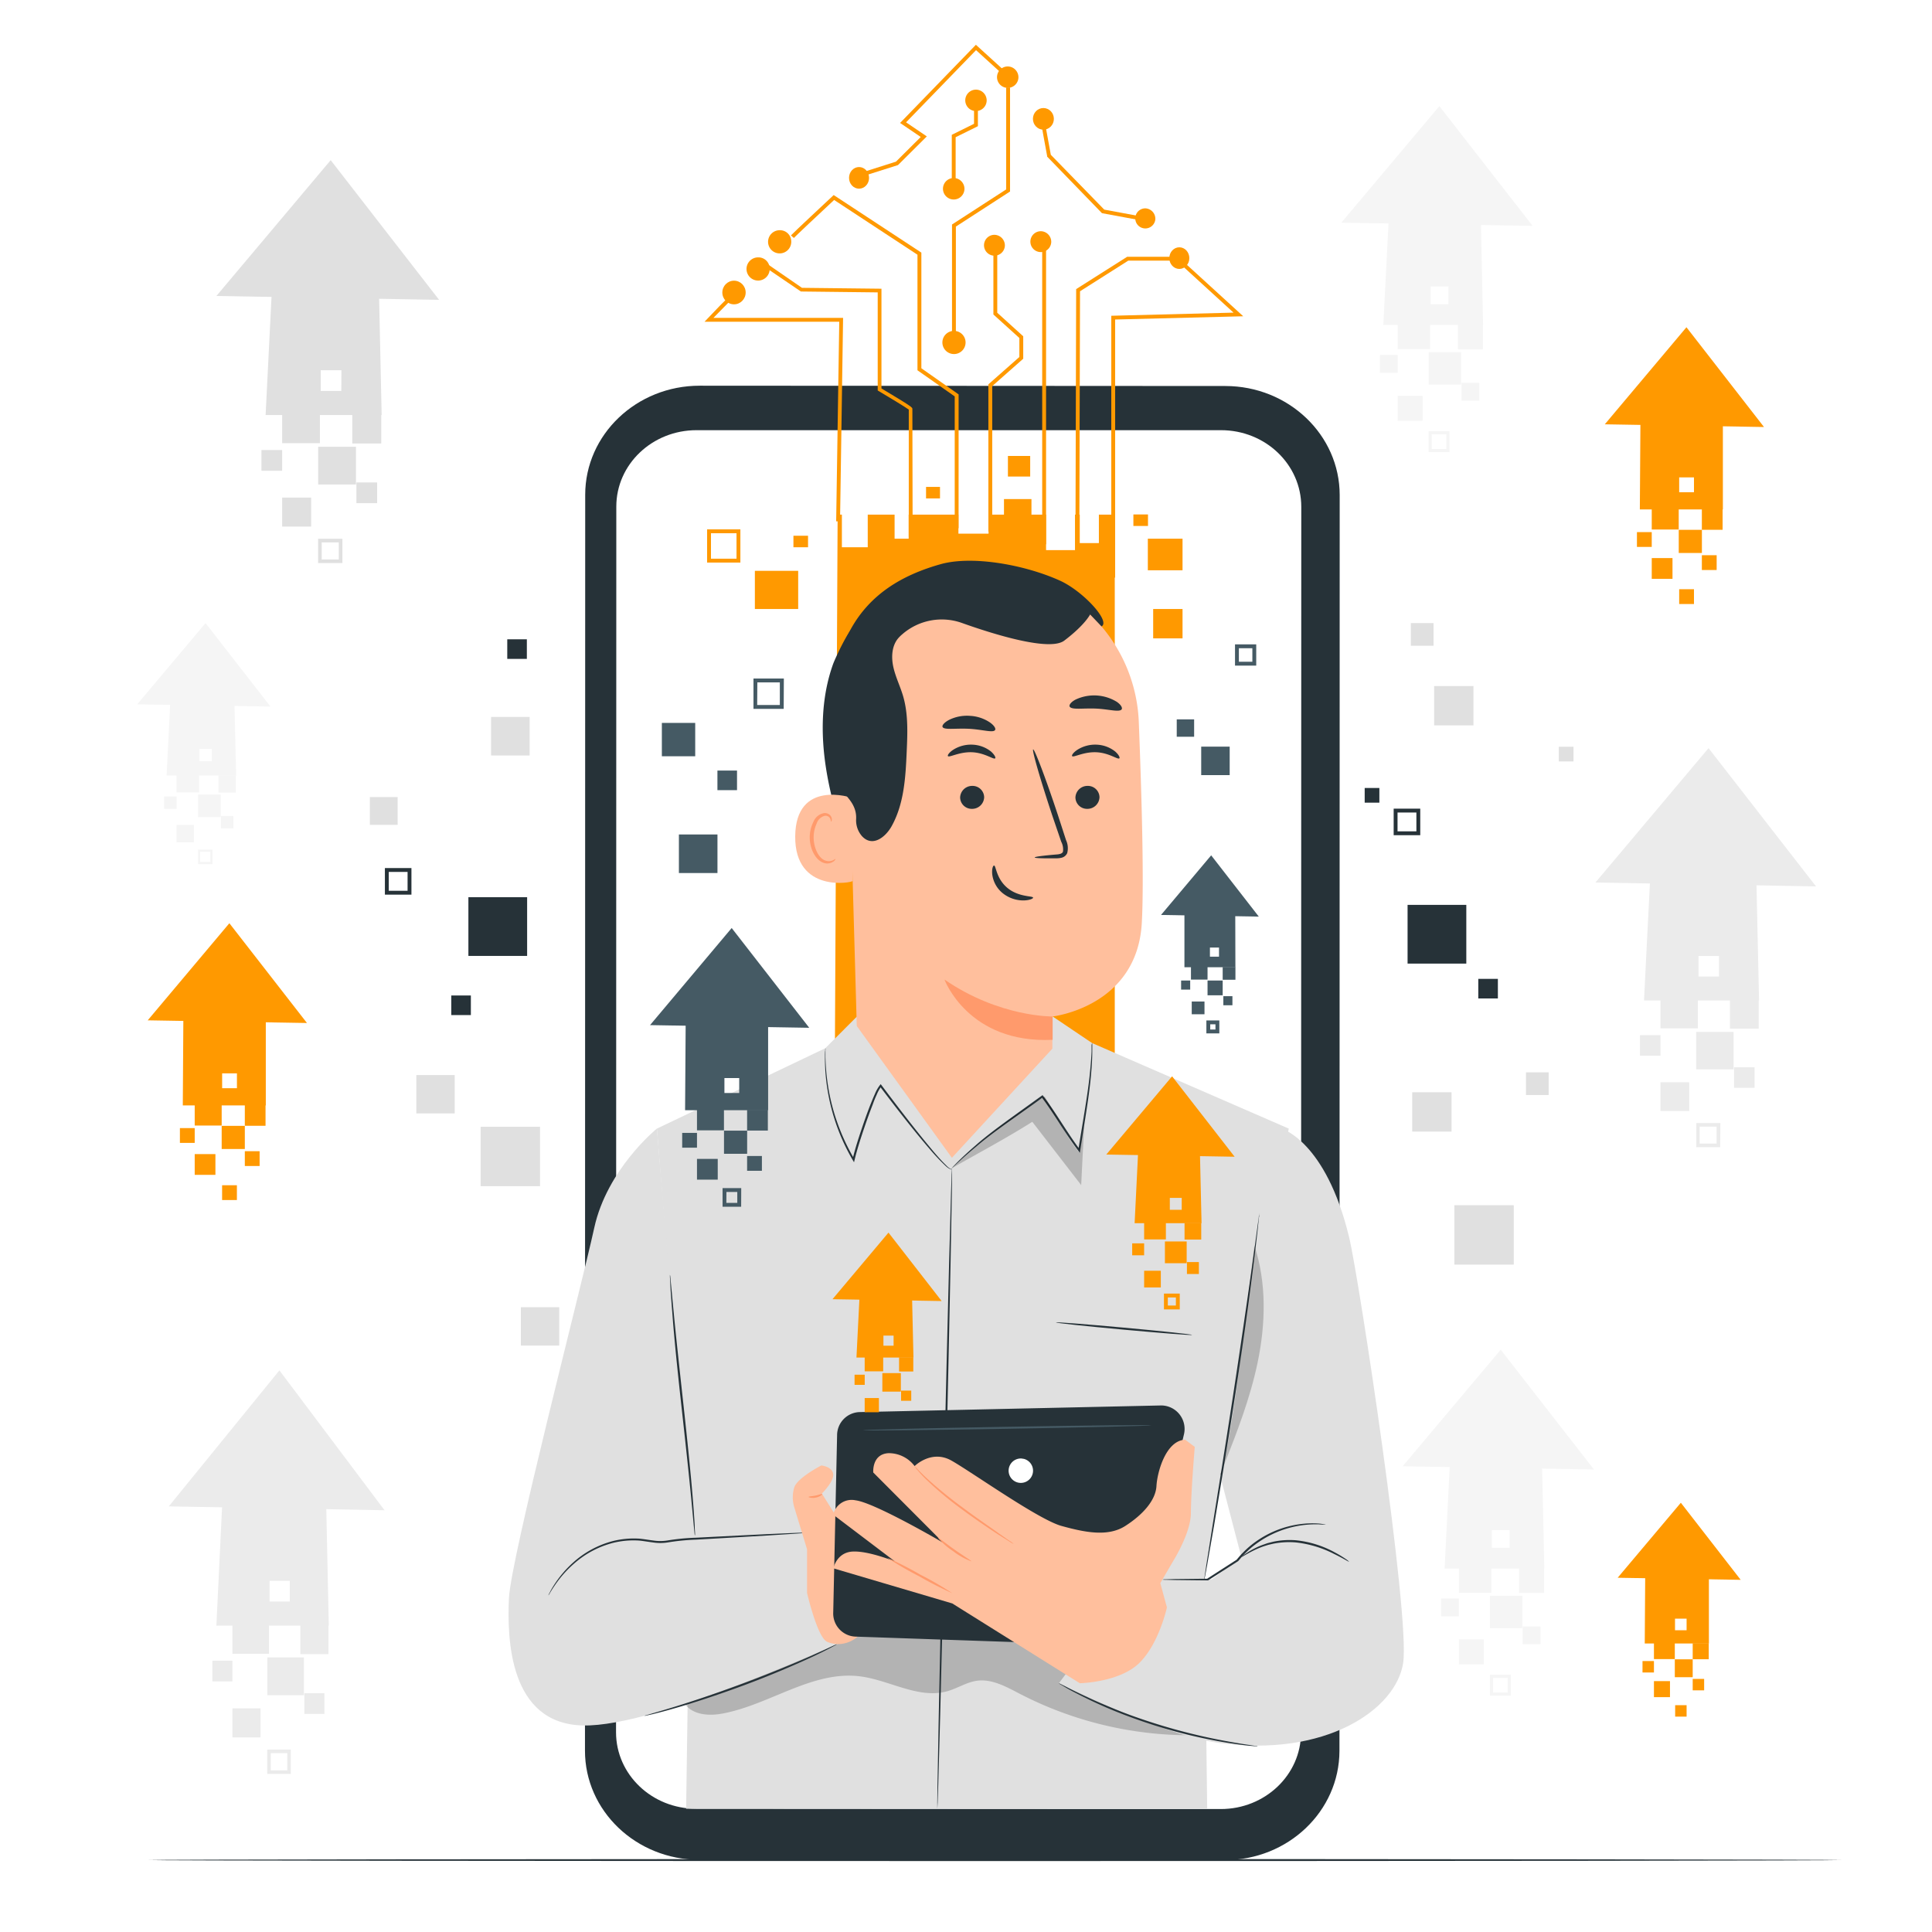 <svg class="animated" id="freepik_stories-digital-transformation" xmlns="http://www.w3.org/2000/svg" viewBox="0 0 500 500" version="1.1" xmlns:xlink="http://www.w3.org/1999/xlink" xmlns:svgjs="http://svgjs.com/svgjs"><style>svg#freepik_stories-digital-transformation:not(.animated) .animable {opacity: 0;}svg#freepik_stories-digital-transformation.animated #freepik--background-complete--inject-48 {animation: 1s 1 forwards cubic-bezier(.36,-0.01,.5,1.38) slideUp,6s Infinite  linear floating;animation-delay: 0s,1s;}svg#freepik_stories-digital-transformation.animated #freepik--Device--inject-48 {animation: 0.9s 1 forwards cubic-bezier(.36,-0.01,.5,1.38) slideUp,6s Infinite  linear floating;animation-delay: 0s,0.9s;}svg#freepik_stories-digital-transformation.animated #freepik--Arrows--inject-48 {animation: 1s 1 forwards cubic-bezier(.36,-0.01,.5,1.38) slideUp,6s Infinite  linear floating;animation-delay: 0s,1s;}            @keyframes slideUp {                0% {                    opacity: 0;                    transform: translateY(30px);                }                100% {                    opacity: 1;                    transform: inherit;                }            }                    @keyframes floating {                0% {                    opacity: 1;                    transform: translateY(0px);                }                50% {                    transform: translateY(-10px);                }                100% {                    opacity: 1;                    transform: translateY(0px);                }            }        </style><g id="freepik--background-complete--inject-48" class="animable" style="transform-origin: 252.75px 243.275px;"><rect x="371.15" y="177.55" width="10.18" height="10.18" style="fill: rgb(224, 224, 224); transform-origin: 376.24px 182.64px;" id="elo8rckzinw6" class="animable"></rect><rect x="365.48" y="282.68" width="10.18" height="10.18" style="fill: rgb(224, 224, 224); transform-origin: 370.57px 287.77px;" id="eltj4202xh9pn" class="animable"></rect><rect x="376.39" y="311.91" width="15.37" height="15.37" style="fill: rgb(224, 224, 224); transform-origin: 384.075px 319.595px;" id="elooki0eq1hkg" class="animable"></rect><rect x="124.39" y="291.61" width="15.37" height="15.37" style="fill: rgb(224, 224, 224); transform-origin: 132.075px 299.295px;" id="elyz0ugel2v4q" class="animable"></rect><rect x="107.75" y="278.22" width="9.93" height="9.93" style="fill: rgb(224, 224, 224); transform-origin: 112.715px 283.185px;" id="elsmx81uu8on9" class="animable"></rect><rect x="134.8" y="338.31" width="9.93" height="9.93" style="fill: rgb(224, 224, 224); transform-origin: 139.765px 343.275px;" id="elanmafw3qgeg" class="animable"></rect><rect x="95.72" y="206.28" width="7.19" height="7.19" style="fill: rgb(224, 224, 224); transform-origin: 99.315px 209.875px;" id="elr2c9o6hapf" class="animable"></rect><rect x="403.42" y="193.26" width="3.8" height="3.8" style="fill: rgb(224, 224, 224); transform-origin: 405.32px 195.16px;" id="ellr7x9ntf74i" class="animable"></rect><rect x="365.13" y="161.25" width="5.87" height="5.87" style="fill: rgb(224, 224, 224); transform-origin: 368.065px 164.185px;" id="elnn4739y90ah" class="animable"></rect><rect x="394.92" y="277.52" width="5.87" height="5.87" style="fill: rgb(224, 224, 224); transform-origin: 397.855px 280.455px;" id="elgbhnemq5nr4" class="animable"></rect><rect x="127.09" y="185.54" width="9.98" height="9.98" style="fill: rgb(224, 224, 224); transform-origin: 132.08px 190.53px;" id="ellia8uii1kus" class="animable"></rect><path d="M35.51,182.28l34.49.58L53.2,161.25Z" style="fill: rgb(245, 245, 245); transform-origin: 52.755px 172.055px;" id="eliyzqms41jqo" class="animable"></path><rect x="45.69" y="199.23" width="5.85" height="5.85" style="fill: rgb(245, 245, 245); transform-origin: 48.615px 202.155px;" id="el7ymxtdbrkh" class="animable"></rect><rect x="51.27" y="205.63" width="5.85" height="5.85" style="fill: rgb(245, 245, 245); transform-origin: 54.195px 208.555px;" id="eldqtbuxyw95b" class="animable"></rect><rect x="45.69" y="213.5" width="4.49" height="4.49" style="fill: rgb(245, 245, 245); transform-origin: 47.935px 215.745px;" id="elru6e17u8ykd" class="animable"></rect><rect x="56.54" y="200.63" width="4.49" height="4.49" style="fill: rgb(245, 245, 245); transform-origin: 58.785px 202.875px;" id="elmmx2ld308n" class="animable"></rect><rect x="42.48" y="206.13" width="3.21" height="3.21" style="fill: rgb(245, 245, 245); transform-origin: 44.085px 207.735px;" id="elk9wnbezvktn" class="animable"></rect><path d="M55,223.64H51.25v-3.76H55Zm-3.21-.56h2.65v-2.64H51.81Z" style="fill: rgb(245, 245, 245); transform-origin: 53.125px 221.76px;" id="elm4ou2vezo7p" class="animable"></path><rect x="57.19" y="211.16" width="3.21" height="3.21" style="fill: rgb(245, 245, 245); transform-origin: 58.795px 212.765px;" id="eld4f6tcfii59" class="animable"></rect><path d="M60.62,179.46l-16.45.19-1.06,21.06h18ZM54.83,197h-3.2v-3.2h3.2Z" style="fill: rgb(245, 245, 245); transform-origin: 52.11px 190.085px;" id="eld58mo5jjrq8" class="animable"></path><path d="M43.68,389.85l55.84,1L72.31,354.65Z" style="fill: rgb(235, 235, 235); transform-origin: 71.6px 372.75px;" id="el76bi8e435eh" class="animable"></path><rect x="60.15" y="418.22" width="9.46" height="9.78" style="fill: rgb(235, 235, 235); transform-origin: 64.88px 423.11px;" id="elw78sep4xgue" class="animable"></rect><rect x="69.19" y="428.94" width="9.46" height="9.78" style="fill: rgb(235, 235, 235); transform-origin: 73.92px 433.83px;" id="ellcvp57cl95" class="animable"></rect><rect x="60.15" y="442.12" width="7.27" height="7.52" style="fill: rgb(235, 235, 235); transform-origin: 63.785px 445.88px;" id="elunn8k8gcinp" class="animable"></rect><rect x="77.73" y="420.57" width="7.27" height="7.52" style="fill: rgb(235, 235, 235); transform-origin: 81.365px 424.33px;" id="elgpxnb768k3e" class="animable"></rect><rect x="54.96" y="429.78" width="5.19" height="5.37" style="fill: rgb(235, 235, 235); transform-origin: 57.555px 432.465px;" id="ele53db9u6fz" class="animable"></rect><path d="M75.26,459.09h-6.1v-6.3h6.1Zm-5.19-.93h4.28v-4.44H70.07Z" style="fill: rgb(235, 235, 235); transform-origin: 72.21px 455.94px;" id="elgvkvst32hoj" class="animable"></path><rect x="78.77" y="438.19" width="5.19" height="5.37" style="fill: rgb(235, 235, 235); transform-origin: 81.365px 440.875px;" id="elr6ky6zrz8el" class="animable"></rect><path d="M84.33,385.13l-26.64.33L56,420.71H85.09ZM75,414.46H69.77V409.1H75Z" style="fill: rgb(235, 235, 235); transform-origin: 70.545px 402.92px;" id="el5wvo357f1r8" class="animable"></path><path d="M56,76.6l57.64,1L85.58,41.45Z" style="fill: rgb(224, 224, 224); transform-origin: 84.82px 59.525px;" id="elnza6qinylnb" class="animable"></path><rect x="73.02" y="104.92" width="9.77" height="9.77" style="fill: rgb(224, 224, 224); transform-origin: 77.905px 109.805px;" id="elnewsk0dz8e" class="animable"></rect><rect x="82.35" y="115.62" width="9.77" height="9.77" style="fill: rgb(224, 224, 224); transform-origin: 87.235px 120.505px;" id="elnjmxd9ah3am" class="animable"></rect><rect x="73.02" y="128.78" width="7.5" height="7.5" style="fill: rgb(224, 224, 224); transform-origin: 76.77px 132.53px;" id="elzwx1hrn3vt" class="animable"></rect><rect x="91.17" y="107.27" width="7.5" height="7.5" style="fill: rgb(224, 224, 224); transform-origin: 94.92px 111.02px;" id="el48c14jaqmuk" class="animable"></rect><rect x="67.66" y="116.47" width="5.36" height="5.36" style="fill: rgb(224, 224, 224); transform-origin: 70.34px 119.15px;" id="elei3b27mx7w" class="animable"></rect><path d="M88.61,145.72H82.32v-6.29h6.29Zm-5.35-.93h4.42v-4.42H83.26Z" style="fill: rgb(224, 224, 224); transform-origin: 85.465px 142.575px;" id="elrgi4o3m0rxe" class="animable"></path><rect x="92.24" y="124.86" width="5.36" height="5.36" style="fill: rgb(224, 224, 224); transform-origin: 94.92px 127.54px;" id="el86ukb9i7vah" class="animable"></rect><path d="M98,71.89l-27.5.33-1.76,35.19H98.77Zm-9.67,29.28H83V95.81h5.36Z" style="fill: rgb(224, 224, 224); transform-origin: 83.755px 89.65px;" id="eleamydscjrkm" class="animable"></path><path d="M363,379.47l49.51.83-24.12-31Z" style="fill: rgb(245, 245, 245); transform-origin: 387.755px 364.8px;" id="elgc5r5wp56m8" class="animable"></path><rect x="377.57" y="403.8" width="8.39" height="8.39" style="fill: rgb(245, 245, 245); transform-origin: 381.765px 407.995px;" id="eltwnw56j0gqa" class="animable"></rect><rect x="385.58" y="412.98" width="8.39" height="8.39" style="fill: rgb(245, 245, 245); transform-origin: 389.775px 417.175px;" id="elhjt8icqy21" class="animable"></rect><rect x="377.57" y="424.28" width="6.45" height="6.45" style="fill: rgb(245, 245, 245); transform-origin: 380.795px 427.505px;" id="eljxoia7rhe7" class="animable"></rect><rect x="393.15" y="405.81" width="6.45" height="6.45" style="fill: rgb(245, 245, 245); transform-origin: 396.375px 409.035px;" id="el90wcngyjr4d" class="animable"></rect><rect x="372.96" y="413.71" width="4.6" height="4.6" style="fill: rgb(245, 245, 245); transform-origin: 375.26px 416.01px;" id="elrnl6vy4i3e" class="animable"></rect><path d="M391,438.84h-5.4v-5.4H391Zm-4.6-.8h3.8v-3.8h-3.8Z" style="fill: rgb(245, 245, 245); transform-origin: 388.3px 436.14px;" id="eltn8b2hbrwyl" class="animable"></path><rect x="394.07" y="420.92" width="4.6" height="4.6" style="fill: rgb(245, 245, 245); transform-origin: 396.37px 423.22px;" id="el8029b0c3lrq" class="animable"></rect><path d="M399,375.42l-23.62.28-1.52,30.23h25.81Zm-8.31,25.15h-4.61V396h4.61Z" style="fill: rgb(245, 245, 245); transform-origin: 386.765px 390.675px;" id="elzxagnmlytur" class="animable"></path><path d="M347.13,57.63l49.51.83-24.13-31Z" style="fill: rgb(245, 245, 245); transform-origin: 371.885px 42.96px;" id="elz33rkbedd2" class="animable"></path><rect x="361.73" y="81.96" width="8.39" height="8.39" style="fill: rgb(245, 245, 245); transform-origin: 365.925px 86.155px;" id="el6lqpy1sz0ql" class="animable"></rect><rect x="369.74" y="91.14" width="8.39" height="8.39" style="fill: rgb(245, 245, 245); transform-origin: 373.935px 95.335px;" id="eluyt65pnf84" class="animable"></rect><rect x="361.73" y="102.44" width="6.45" height="6.45" style="fill: rgb(245, 245, 245); transform-origin: 364.955px 105.665px;" id="ely30n60vssgc" class="animable"></rect><rect x="377.32" y="83.97" width="6.45" height="6.45" style="fill: rgb(245, 245, 245); transform-origin: 380.545px 87.195px;" id="elo0qopxwcjjp" class="animable"></rect><rect x="357.13" y="91.87" width="4.6" height="4.6" style="fill: rgb(245, 245, 245); transform-origin: 359.43px 94.17px;" id="elqoae25yqxad" class="animable"></rect><path d="M375.12,117h-5.4v-5.4h5.4Zm-4.6-.8h3.8v-3.8h-3.8Z" style="fill: rgb(245, 245, 245); transform-origin: 372.42px 114.3px;" id="elx399w479chi" class="animable"></path><rect x="378.24" y="99.08" width="4.6" height="4.6" style="fill: rgb(245, 245, 245); transform-origin: 380.54px 101.38px;" id="elmqr7e3ndf28" class="animable"></rect><path d="M383.17,53.58l-23.62.28L358,84.09h25.82Zm-8.31,25.15h-4.6v-4.6h4.6Z" style="fill: rgb(245, 245, 245); transform-origin: 370.91px 68.835px;" id="elekzxn1klnes" class="animable"></path><path d="M412.89,228.4l57.1,1-27.82-35.78Z" style="fill: rgb(235, 235, 235); transform-origin: 441.44px 211.51px;" id="elvxbdm7fyo9e" class="animable"></path><rect x="429.73" y="256.46" width="9.68" height="9.68" style="fill: rgb(235, 235, 235); transform-origin: 434.57px 261.3px;" id="eldnpb45ugpt7" class="animable"></rect><rect x="438.97" y="267.06" width="9.68" height="9.68" style="fill: rgb(235, 235, 235); transform-origin: 443.81px 271.9px;" id="el2pr175s6oxs" class="animable"></rect><rect x="429.73" y="280.09" width="7.44" height="7.44" style="fill: rgb(235, 235, 235); transform-origin: 433.45px 283.81px;" id="el7jba8qoqrqx" class="animable"></rect><rect x="447.71" y="258.78" width="7.44" height="7.44" style="fill: rgb(235, 235, 235); transform-origin: 451.43px 262.5px;" id="elpaafb95t4p" class="animable"></rect><rect x="424.42" y="267.9" width="5.31" height="5.31" style="fill: rgb(235, 235, 235); transform-origin: 427.075px 270.555px;" id="eltw5owyk8ov" class="animable"></rect><path d="M445.18,296.88H439v-6.23h6.23Zm-5.31-.92h4.39v-4.39h-4.39Z" style="fill: rgb(235, 235, 235); transform-origin: 442.115px 293.765px;" id="elvv4gory9fk" class="animable"></path><rect x="448.77" y="276.21" width="5.31" height="5.31" style="fill: rgb(235, 235, 235); transform-origin: 451.425px 278.865px;" id="el410sez3n8zw" class="animable"></rect><path d="M454.46,223.73l-27.24.33-1.75,34.86h29.77Zm-9.58,29h-5.31v-5.31h5.31Z" style="fill: rgb(235, 235, 235); transform-origin: 440.355px 241.325px;" id="eldno20cms2ih" class="animable"></path></g><g id="freepik--Table--inject-48" class="animable" style="transform-origin: 257.48px 481.38px;"><path d="M476.48,481.38c0,.15-98,.26-219,.26s-219-.11-219-.26,98-.26,219-.26S476.48,481.24,476.48,481.38Z" style="fill: rgb(38, 50, 56); transform-origin: 257.48px 481.38px;" id="elp92f64ynea" class="animable"></path></g><g id="freepik--Device--inject-48" class="animable" style="transform-origin: 243.63px 246.485px;"><path d="M317,481.38l-136-.07c-16.36,0-29.62-12.66-29.61-28.25l.06-325c0-15.6,13.28-28.25,29.65-28.24l136,.08c16.36,0,29.62,12.65,29.61,28.24l-.06,325C346.61,468.75,333.34,481.39,317,481.38Z" style="fill: rgb(38, 50, 56); transform-origin: 249.05px 290.6px;" id="el97naaj1r328" class="animable"></path><path d="M316,111.33H289.65l-77,0H180.26c-11.46,0-20.76,8.84-20.76,19.77l-.07,317.22c0,10.92,9.29,19.78,20.74,19.78l135.77.08c11.46,0,20.76-8.85,20.76-19.77l.07-317.23C336.77,120.19,327.49,111.34,316,111.33Z" style="fill: rgb(255, 255, 255); transform-origin: 248.1px 289.755px;" id="elsz2lj9ktus" class="animable"></path><rect x="297.06" y="139.41" width="8.98" height="8.18" style="fill: rgb(255, 153, 0); transform-origin: 301.55px 143.5px;" id="elrf5jet410z8" class="animable"></rect><rect x="205.34" y="138.65" width="3.78" height="2.98" style="fill: rgb(255, 153, 0); transform-origin: 207.23px 140.14px;" id="elbjq0y4v1tbv" class="animable"></rect><rect x="293.32" y="133.14" width="3.78" height="2.98" style="fill: rgb(255, 153, 0); transform-origin: 295.21px 134.63px;" id="el47v4w8j42h" class="animable"></rect><rect x="260.85" y="118" width="5.76" height="5.33" style="fill: rgb(255, 153, 0); transform-origin: 263.73px 120.665px;" id="el2vvxbq4w06" class="animable"></rect><rect x="195.36" y="147.73" width="11.21" height="9.88" style="fill: rgb(255, 153, 0); transform-origin: 200.965px 152.67px;" id="elopy8lhp2n6" class="animable"></rect><rect x="239.66" y="126.01" width="3.61" height="2.98" style="fill: rgb(255, 153, 0); transform-origin: 241.465px 127.5px;" id="elhwy93hvbb6p" class="animable"></rect><polygon points="288.5 133.19 216.78 133.19 215.95 294.96 288.5 294.96 288.5 133.19" style="fill: rgb(255, 153, 0); transform-origin: 252.225px 214.075px;" id="elkwci6iapdnh" class="animable"></polygon><rect x="248.04" y="131.67" width="7.8" height="6.44" style="fill: rgb(255, 255, 255); transform-origin: 251.94px 134.89px;" id="el91yee4qwv1u" class="animable"></rect><rect x="270.72" y="131.77" width="7.49" height="10.6" style="fill: rgb(255, 255, 255); transform-origin: 274.465px 137.07px;" id="elyv3gfq7sgj" class="animable"></rect><rect x="279.44" y="131.61" width="4.95" height="8.94" style="fill: rgb(255, 255, 255); transform-origin: 281.915px 136.08px;" id="elu2o11j7vkif" class="animable"></rect><rect x="217.88" y="132.1" width="6.69" height="9.53" style="fill: rgb(255, 255, 255); transform-origin: 221.225px 136.865px;" id="el2ak245u9d0h" class="animable"></rect><rect x="231.52" y="132.75" width="3.64" height="6.66" style="fill: rgb(255, 255, 255); transform-origin: 233.34px 136.08px;" id="el92d8yrypv5j" class="animable"></rect><rect x="259.83" y="129.16" width="7.11" height="5.86" style="fill: rgb(255, 153, 0); transform-origin: 263.385px 132.09px;" id="el6tatu6jl6xn" class="animable"></rect><path d="M249.89,88.69a3,3,0,1,1-3-3.06A3,3,0,0,1,249.89,88.69Z" style="fill: rgb(255, 153, 0); transform-origin: 246.891px 88.63px;" id="elnw1wc0hj4kq" class="animable"></path><ellipse cx="189.96" cy="75.7" rx="3.02" ry="3.06" style="fill: rgb(255, 153, 0); transform-origin: 189.96px 75.7px;" id="el2ynj0aryje4" class="animable"></ellipse><path d="M217.4,134.92l-1,0,.8-51.66H182.34l.8-.84c.23-.24,5.64-6,6.91-6.88l.59.8c-.83.62-3.92,3.78-6,5.92h33.55Z" style="fill: rgb(255, 153, 0); transform-origin: 200.265px 105.23px;" id="elk1i12so3qc" class="animable"></path><path d="M199.19,69.41a3,3,0,1,1-3-2.8A2.91,2.91,0,0,1,199.19,69.41Z" style="fill: rgb(255, 153, 0); transform-origin: 196.197px 69.609px;" id="eluhch9wwfvm" class="animable"></path><path d="M204.77,62.38a3,3,0,1,1-3-2.8A2.91,2.91,0,0,1,204.77,62.38Z" style="fill: rgb(255, 153, 0); transform-origin: 201.777px 62.579px;" id="eld6bnxx5qztc" class="animable"></path><ellipse cx="222.32" cy="46.03" rx="2.59" ry="2.8" style="fill: rgb(255, 153, 0); transform-origin: 222.32px 46.03px;" id="elp3lxvhj1eji" class="animable"></ellipse><path d="M249.6,48.87a2.78,2.78,0,1,1-2.78-2.8A2.8,2.8,0,0,1,249.6,48.87Z" style="fill: rgb(255, 153, 0); transform-origin: 246.82px 48.85px;" id="elmqztlxobgeb" class="animable"></path><path d="M255.35,26a2.77,2.77,0,1,1-2.77-2.8A2.79,2.79,0,0,1,255.35,26Z" style="fill: rgb(255, 153, 0); transform-origin: 252.58px 25.97px;" id="el4b5utdfm14y" class="animable"></path><ellipse cx="270.03" cy="30.76" rx="2.71" ry="2.8" style="fill: rgb(255, 153, 0); transform-origin: 270.03px 30.76px;" id="el0hy06eapcyt" class="animable"></ellipse><path d="M299,56.73a2.6,2.6,0,1,1-2.6-2.81A2.7,2.7,0,0,1,299,56.73Z" style="fill: rgb(255, 153, 0); transform-origin: 296.405px 56.52px;" id="elaap4iwwfe9o" class="animable"></path><path d="M260.06,63.57a2.7,2.7,0,1,1-2.7-2.8A2.75,2.75,0,0,1,260.06,63.57Z" style="fill: rgb(255, 153, 0); transform-origin: 257.361px 63.47px;" id="elgagwi579sr4" class="animable"></path><path d="M272.06,62.65a2.7,2.7,0,1,1-2.69-2.81A2.74,2.74,0,0,1,272.06,62.65Z" style="fill: rgb(255, 153, 0); transform-origin: 269.362px 62.54px;" id="eldw97b1koxhq" class="animable"></path><ellipse cx="305.21" cy="66.8" rx="2.59" ry="2.8" style="fill: rgb(255, 153, 0); transform-origin: 305.21px 66.8px;" id="el0kftw6at0qfc" class="animable"></ellipse><path d="M263.57,20a2.77,2.77,0,1,1-2.76-2.8A2.79,2.79,0,0,1,263.57,20Z" style="fill: rgb(255, 153, 0); transform-origin: 260.8px 19.97px;" id="elme1f1jx7wa" class="animable"></path><path d="M236.19,138.91h-1V106c-.84-.63-5.12-3.21-7.79-4.8l-.25-.14V75.67l-19.88-.23-9-6.12.57-.83,8.71,6,20.57.23v25.81c8,4.77,8,4.93,8,5.29Z" style="fill: rgb(255, 153, 0); transform-origin: 217.23px 103.7px;" id="elzmfdqnux04b" class="animable"></path><path d="M248.08,136.7h-1V102.59l-9.64-6.76V65.92L215.87,51.75c-4.12,3.84-10.09,9.45-10.41,9.83l-.77-.65c.45-.53,9.73-9.2,10.78-10.18l.29-.27,22.69,14.9V95.31l9.64,6.76Z" style="fill: rgb(255, 153, 0); transform-origin: 226.39px 93.59px;" id="el5vu8pmhouot" class="animable"></path><polygon points="247.38 89.31 246.38 89.31 246.38 58.1 260.4 49.02 260.4 22.64 261.4 22.64 261.4 49.56 247.38 58.64 247.38 89.31" style="fill: rgb(255, 153, 0); transform-origin: 253.89px 55.975px;" id="elxzt9wteg20m" class="animable"></polygon><polygon points="247.32 48.87 246.32 48.87 246.32 34.89 252.08 32.04 252.08 25.96 253.08 25.96 253.08 32.66 247.32 35.51 247.32 48.87" style="fill: rgb(255, 153, 0); transform-origin: 249.7px 37.415px;" id="elt51ftvdgoh" class="animable"></polygon><polygon points="256.79 137.56 255.79 137.56 255.79 99.47 263.81 92.39 263.81 87.47 257.09 81.39 257.09 65.65 258.09 65.65 258.09 80.94 264.81 87.03 264.81 92.84 256.79 99.92 256.79 137.56" style="fill: rgb(255, 153, 0); transform-origin: 260.3px 101.605px;" id="el506czpswlve" class="animable"></polygon><rect x="269.72" y="62.65" width="1" height="78.21" style="fill: rgb(255, 153, 0); transform-origin: 270.22px 101.755px;" id="el57kbixhh3ju" class="animable"></rect><polygon points="279.32 142.12 278.32 142.12 278.51 74.82 291.71 66.45 305.54 66.45 305.54 67.45 292 67.45 279.51 75.38 279.32 142.12" style="fill: rgb(255, 153, 0); transform-origin: 291.93px 104.285px;" id="elfplgtw47zu6" class="animable"></polygon><polygon points="288.6 149.48 287.6 149.48 287.6 81.72 319.24 80.91 305.87 68.69 306.54 67.96 321.75 81.85 288.6 82.69 288.6 149.48" style="fill: rgb(255, 153, 0); transform-origin: 304.675px 108.72px;" id="elxsh2p8nr8js" class="animable"></polygon><path d="M297,57.35l-11.81-2.18L271,40.53l0-.15c-.4-2.13-1.69-9.12-1.69-9.62h1c0,.43,1,5.87,1.64,9.3l13.83,14.19,11.5,2.13Z" style="fill: rgb(255, 153, 0); transform-origin: 283.295px 44.055px;" id="ell30d2ok0swl" class="animable"></path><polygon points="224.1 45.35 223.8 44.4 231.87 41.84 238.29 35.45 232.94 31.82 252.56 11.59 260.39 18.71 259.72 19.45 252.6 12.98 234.49 31.66 239.86 35.3 232.4 42.72 224.1 45.35" style="fill: rgb(255, 153, 0); transform-origin: 242.095px 28.47px;" id="el1i26piohl5m" class="animable"></polygon><rect x="298.44" y="157.61" width="7.6" height="7.6" style="fill: rgb(255, 153, 0); transform-origin: 302.24px 161.41px;" id="elflp9ueo6n9q" class="animable"></rect><path d="M191.61,145.59H183V137h8.61Zm-7.61-1h6.61V138H184Z" style="fill: rgb(255, 153, 0); transform-origin: 187.305px 141.295px;" id="el8xssnlubikl" class="animable"></path><rect x="121.22" y="232.19" width="15.2" height="15.2" style="fill: rgb(38, 50, 56); transform-origin: 128.82px 239.79px;" id="elzrrrib8dezd" class="animable"></rect><rect x="364.28" y="234.18" width="15.2" height="15.2" style="fill: rgb(38, 50, 56); transform-origin: 371.88px 241.78px;" id="eltud8un9oz2c" class="animable"></rect><rect x="353.18" y="203.93" width="3.8" height="3.8" style="fill: rgb(38, 50, 56); transform-origin: 355.08px 205.83px;" id="el4w7fkmaclvs" class="animable"></rect><rect x="310.87" y="193.23" width="7.37" height="7.37" style="fill: rgb(69, 90, 100); transform-origin: 314.555px 196.915px;" id="elj3ktqovzwhk" class="animable"></rect><rect x="304.54" y="186.17" width="4.5" height="4.5" style="fill: rgb(69, 90, 100); transform-origin: 306.79px 188.42px;" id="elns0svqect3m" class="animable"></rect><path d="M325.11,172.26h-5.49v-5.5h5.49Zm-4.49-1h3.49v-3.5h-3.49Z" style="fill: rgb(69, 90, 100); transform-origin: 322.365px 169.51px;" id="eldqldto4f03h" class="animable"></path><path d="M367.56,216.15h-6.88v-6.87h6.88Zm-5.88-1h4.88v-4.87h-4.88Z" style="fill: rgb(38, 50, 56); transform-origin: 364.12px 212.715px;" id="eluq9thfun2md" class="animable"></path><path d="M106.48,231.53H99.61v-6.87h6.87Zm-5.87-1h4.87v-4.87h-4.87Z" style="fill: rgb(38, 50, 56); transform-origin: 103.045px 228.095px;" id="eldzzeuu4pk4r" class="animable"></path><rect x="175.7" y="215.96" width="9.98" height="9.98" style="fill: rgb(69, 90, 100); transform-origin: 180.69px 220.95px;" id="elgo5atbfk0j6" class="animable"></rect><rect x="185.67" y="199.42" width="5.07" height="5.07" style="fill: rgb(69, 90, 100); transform-origin: 188.205px 201.955px;" id="elrdfmel87lpc" class="animable"></rect><rect x="131.28" y="165.45" width="5.07" height="5.07" style="fill: rgb(38, 50, 56); transform-origin: 133.815px 167.985px;" id="elxkq9azfg1xq" class="animable"></rect><rect x="382.58" y="253.33" width="5.07" height="5.07" style="fill: rgb(38, 50, 56); transform-origin: 385.115px 255.865px;" id="elk7ma3xl59ds" class="animable"></rect><rect x="116.79" y="257.63" width="5.07" height="5.07" style="fill: rgb(38, 50, 56); transform-origin: 119.325px 260.165px;" id="eliyrtt5biocj" class="animable"></rect><rect x="171.29" y="187.09" width="8.63" height="8.63" style="fill: rgb(69, 90, 100); transform-origin: 175.605px 191.405px;" id="elb64afz2idvj" class="animable"></rect><path d="M202.82,183.45H195V175.6h7.86Zm-6.86-1h5.86V176.6H196Z" style="fill: rgb(69, 90, 100); transform-origin: 198.93px 179.525px;" id="el6013jzroocy" class="animable"></path></g><g id="freepik--Character--inject-48" class="animable animator-active" style="transform-origin: 247.463px 306.65px;"><polygon points="213.58 271.28 170.01 292.08 178.56 399.27 177.57 468.1 312.42 468.18 311.68 408.8 315.51 384.84 333.53 292.08 282.63 269.94 272.42 263.06 221.67 263.18 213.58 271.28" style="fill: rgb(224, 224, 224); transform-origin: 251.77px 365.62px;" id="elornc44kt4q" class="animable"></polygon><g id="elpfffy0e7fmd"><g style="opacity: 0.2; transform-origin: 248.08px 430.662px;" class="animable"><path d="M177.35,441.13c2.25,2.85,6.52,3,10.08,2.25,12-2.39,22.89-11,35-9.56,7.75.94,15.3,6,22.8,3.85,2.59-.74,4.93-2.32,7.59-2.69,3.9-.54,7.6,1.56,11.09,3.37A95.9,95.9,0,0,0,312,449l6.81-18.14-61-15.82-48.89-2.8-31.52,18.42Z" id="el5rgt3eo2inh" class="animable" style="transform-origin: 248.08px 430.662px;"></path></g></g><path d="M242.58,468.1c-.14,0,.59-37.12,1.64-82.89s2-82.9,2.16-82.89-.59,37.11-1.64,82.9S242.73,468.11,242.58,468.1Z" style="fill: rgb(38, 50, 56); transform-origin: 244.482px 385.21px;" id="el7k4hi6idd9t" class="animable"></path><path d="M331.62,292.08h0s11.48,3.11,17.52,28.07c2.55,10.5,15.82,98,14,110.18s-20.22,24.55-47.75,20.73c-15.19-2.11-41.34-15.46-41.34-15.46l20.17-26.89H313.6l7.66-5.74-6.18-23.71S327.12,299.77,331.62,292.08Z" style="fill: rgb(224, 224, 224); transform-origin: 318.68px 371.923px;" id="elpfbivrbxcx" class="animable"></path><path d="M349.14,404.17c-.05.09-1.45-.84-3.86-2a28.4,28.4,0,0,0-10-3,21.23,21.23,0,0,0-5.72.33l-1.26.29c-.4.11-.78.25-1.16.36a20.29,20.29,0,0,0-2,.79c-2.44,1.12-3.8,2.13-3.86,2a5.53,5.53,0,0,1,.93-.73,20.32,20.32,0,0,1,2.77-1.63,16.59,16.59,0,0,1,2.06-.86c.38-.13.77-.29,1.18-.4l1.28-.32a20.65,20.65,0,0,1,5.86-.38,26.43,26.43,0,0,1,10.11,3.15,29.41,29.41,0,0,1,2.75,1.66A4.9,4.9,0,0,1,349.14,404.17Z" style="fill: rgb(38, 50, 56); transform-origin: 335.21px 401.367px;" id="elgj4ji4ysq0i" class="animable"></path><path d="M300.82,408.8a3.4,3.4,0,0,1,.85-.07l2.37-.07,8.49-.09-.12,0,7.67-4.94-.07.06c.52-.61,1.05-1.27,1.67-1.87a23,23,0,0,1,3.62-3.06,25.47,25.47,0,0,1,11-4.29,23.76,23.76,0,0,1,5-.18c.59.05,1,.13,1.35.17a1.69,1.69,0,0,1,.47.1,16.65,16.65,0,0,1-1.83-.06,26.12,26.12,0,0,0-11.94,2.51,25.62,25.62,0,0,0-3.74,2.17,22.53,22.53,0,0,0-3.54,3c-.6.59-1.12,1.24-1.63,1.83l0,0,0,0L312.65,409l0,0h-.07l-8.49-.09-2.37-.06A5.3,5.3,0,0,1,300.82,408.8Z" style="fill: rgb(38, 50, 56); transform-origin: 321.97px 401.616px;" id="elpu23zhwxcw" class="animable"></path><path d="M246.38,302.32a.24.24,0,0,1,0,.14.21.21,0,0,1-.1.16.33.33,0,0,1-.26,0,4.43,4.43,0,0,1-1.33-.92,51.7,51.7,0,0,1-4.12-4.37c-3.36-3.88-7.84-9.52-12.86-16.17l.37,0a10.13,10.13,0,0,0-1.21,2.19c-.37.8-.71,1.64-1,2.48-.67,1.7-1.31,3.46-1.93,5.25-1.06,3.12-2.08,6.18-2.77,9.09l-.15.62-.32-.54a52.72,52.72,0,0,1-6.85-20.42,49.7,49.7,0,0,1-.35-6.31c0-.74,0-1.31.07-1.69a3.86,3.86,0,0,1,.05-.59,2.52,2.52,0,0,1,0,.59c0,.38,0,.95,0,1.69a57.09,57.09,0,0,0,.49,6.27,53.84,53.84,0,0,0,7,20.2l-.47.07c.7-3,1.71-6,2.78-9.15.62-1.8,1.26-3.57,1.94-5.27.34-.85.68-1.68,1.05-2.5a10,10,0,0,1,1.33-2.34l.19-.22.19.25c5,6.67,9.42,12.34,12.7,16.26,1.64,2,3,3.49,4,4.45a4.9,4.9,0,0,0,1.24,1c.17.07.28,0,.3-.1S246.36,302.31,246.38,302.32Z" style="fill: rgb(38, 50, 56); transform-origin: 229.944px 286.943px;" id="elfxo1hir7cal" class="animable"></path><path d="M282.63,269.94a2.24,2.24,0,0,1,.05.54c0,.36,0,.88,0,1.57,0,1.36-.08,3.36-.3,5.84-.4,5-1.58,11.9-2.83,19.86l-.09.59-.36-.48c-1.79-2.37-3.52-5-5.31-7.78-1.4-2.14-2.78-4.22-4.23-6.15l.35.05c-6.91,5-13.12,9.17-17.17,12.67-2.05,1.7-3.64,3.13-4.72,4.13l-1.23,1.15a3.84,3.84,0,0,1-.44.39s.11-.17.37-.45.66-.7,1.18-1.22c1-1,2.6-2.51,4.63-4.26,4-3.57,10.18-7.81,17.09-12.83l.2-.14.15.2c1.46,1.94,2.86,4,4.26,6.18,1.78,2.74,3.5,5.4,5.27,7.76l-.45.11c1.29-8,2.52-14.85,3-19.81.26-2.47.4-4.45.45-5.82,0-.68,0-1.2,0-1.56A2.77,2.77,0,0,1,282.63,269.94Z" style="fill: rgb(38, 50, 56); transform-origin: 264.515px 286.13px;" id="el7n6ltxsk2og" class="animable"></path><path d="M308.55,345.48c0,.14-7.93-.47-17.68-1.36s-17.65-1.73-17.63-1.88,7.92.47,17.68,1.36S308.56,345.33,308.55,345.48Z" style="fill: rgb(38, 50, 56); transform-origin: 290.895px 343.859px;" id="el7kss8y9braj" class="animable"></path><path d="M220.93,224.92c-2.91-8.59-5.78-17.24-7.17-26.19s-1.22-18.31,1.83-26.84c.46-1.3,4.44-10,5.8-9.87,1,.09-1.43,8.18-.93,9,4.82,8,6.22,17.76,5.58,27.11a122.92,122.92,0,0,1-5.11,26.77" style="fill: rgb(38, 50, 56); transform-origin: 219.555px 193.469px;" id="eltrjz31s9as" class="animable"></path><path d="M294.72,186.83a40.64,40.64,0,0,0-38.93-39l-2.1-.08c-22.73.39-35.09,19.9-34.08,42.61l2.12,75.16,24.62,34.12,26-28.25c0-6.4,0-8.33.05-8.33s21.93-2.49,23.1-24.27C296.09,228.27,295.49,206.51,294.72,186.83Z" style="fill: rgb(255, 191, 157); transform-origin: 257.645px 223.695px;" id="elcboch1b39td" class="animable"></path><path d="M272.42,263.06s-13.77.24-28-9.56c0,0,6.15,16.66,28,15.6Z" style="fill: rgb(255, 154, 108); transform-origin: 258.42px 261.324px;" id="elw9xlpgmuot" class="animable"></path><path d="M284.55,206.33a3.12,3.12,0,0,1-3.14,3,3,3,0,0,1-3.09-2.94,3.11,3.11,0,0,1,3.13-3A3,3,0,0,1,284.55,206.33Z" style="fill: rgb(38, 50, 56); transform-origin: 281.435px 206.36px;" id="elo98v2lxas5t" class="animable"></path><path d="M289.69,196.26c-.41.39-2.69-1.45-6-1.58s-5.87,1.44-6.22,1c-.17-.19.25-.91,1.36-1.64a8.58,8.58,0,0,1,5-1.32,8.22,8.22,0,0,1,4.78,1.77C289.57,195.34,289.88,196.09,289.69,196.26Z" style="fill: rgb(38, 50, 56); transform-origin: 283.588px 194.512px;" id="elko5obsff0p" class="animable"></path><path d="M254.7,206.33a3.11,3.11,0,0,1-3.13,3,3,3,0,0,1-3.09-2.94,3.11,3.11,0,0,1,3.12-3A3,3,0,0,1,254.7,206.33Z" style="fill: rgb(38, 50, 56); transform-origin: 251.59px 206.36px;" id="elrgmhhymht9c" class="animable"></path><path d="M257.55,196.26c-.41.39-2.69-1.45-6-1.58s-5.87,1.44-6.22,1c-.17-.19.25-.91,1.36-1.64a8.58,8.58,0,0,1,5-1.32,8.22,8.22,0,0,1,4.78,1.77C257.42,195.34,257.74,196.09,257.55,196.26Z" style="fill: rgb(38, 50, 56); transform-origin: 251.448px 194.512px;" id="el8sxdy5hilpg" class="animable"></path><path d="M267.78,221.91c0-.19,2.09-.47,5.48-.76.86-.05,1.68-.19,1.84-.77a4.32,4.32,0,0,0-.46-2.55l-2.26-6.62c-3.13-9.41-5.36-17.14-5-17.26s3.23,7.4,6.35,16.82c.76,2.32,1.47,4.53,2.16,6.65a5,5,0,0,1,.3,3.37,2.13,2.13,0,0,1-1.46,1.19,5.65,5.65,0,0,1-1.46.15C269.89,222.17,267.79,222.1,267.78,221.91Z" style="fill: rgb(38, 50, 56); transform-origin: 271.848px 208.045px;" id="eldudr82b0jbq" class="animable"></path><path d="M257.54,188.9c-.45.85-3.3-.12-6.82-.29s-6.49.37-6.8-.51c-.13-.43.51-1.18,1.79-1.84a10.47,10.47,0,0,1,5.3-1,10.16,10.16,0,0,1,5.08,1.64C257.24,187.68,257.75,188.5,257.54,188.9Z" style="fill: rgb(38, 50, 56); transform-origin: 250.745px 187.238px;" id="eld8k1ecihd0t" class="animable"></path><path d="M290.25,183.63c-.72.74-3.43-.12-6.71-.25s-6.07.36-6.68-.46c-.27-.39.18-1.14,1.42-1.83a11.21,11.21,0,0,1,10.79.57C290.2,182.47,290.56,183.26,290.25,183.63Z" style="fill: rgb(38, 50, 56); transform-origin: 283.57px 181.95px;" id="el6451sx7k1mr" class="animable"></path><path d="M220.73,206.56c-.37-.17-14.79-5-14.93,9.87s14.86,12,14.89,11.55S220.73,206.56,220.73,206.56Z" style="fill: rgb(255, 191, 157); transform-origin: 213.265px 217.087px;" id="el5mh512e0t0n" class="animable"></path><path d="M216.19,222.29c-.07,0-.26.18-.7.38a2.62,2.62,0,0,1-2,0c-1.57-.59-2.87-3.11-2.92-5.8a8.52,8.52,0,0,1,.77-3.71,3,3,0,0,1,2-2,1.34,1.34,0,0,1,1.53.73c.19.42.09.72.17.74s.33-.25.21-.86a1.65,1.65,0,0,0-.58-.94,2,2,0,0,0-1.43-.4,3.67,3.67,0,0,0-2.74,2.29,8.87,8.87,0,0,0-.94,4.15c.07,3,1.58,5.83,3.73,6.48a2.82,2.82,0,0,0,2.38-.37C216.16,222.65,216.24,222.32,216.19,222.29Z" style="fill: rgb(255, 154, 108); transform-origin: 212.881px 216.942px;" id="el7u18axik2cn" class="animable"></path><path d="M285.08,162.11c2.41-1.33-4.83-9.15-10.76-11.84-9-4.08-22.65-6.59-30.92-4.25-10,2.82-18.23,7.77-23.23,16.82s-6.88,19.61-6.6,30c.09,3.15.41,6.44,2.1,9.11,2.08,3.3,6.07,5.38,5.9,9.93a6.24,6.24,0,0,0,1.54,4.55c2.73,2.91,6.07.18,7.61-2.55,3.28-5.84,3.65-12.82,3.94-19.51.21-4.76.4-9.62-.93-14.19-.73-2.49-1.9-4.84-2.49-7.36s-.52-5.39,1.06-7.45a9,9,0,0,1,1.21-1.22,15.54,15.54,0,0,1,15.43-2.93c8.4,3,22.74,7.42,26.49,4.57,5.4-4.09,6.69-6.77,6.69-6.77Z" style="fill: rgb(38, 50, 56); transform-origin: 249.549px 181.4px;" id="elb75szjdz2cf" class="animable"></path><path d="M257.26,224c.52,0,.54,3.39,3.48,5.81s6.59,2,6.62,2.5c.05.22-.81.67-2.35.72a8.53,8.53,0,0,1-5.53-1.89,7.44,7.44,0,0,1-2.69-4.88C256.65,224.81,257,224,257.26,224Z" style="fill: rgb(38, 50, 56); transform-origin: 262.06px 228.516px;" id="el0n8wa0mda4m" class="animable"></path><path d="M170,292.08s-12.88,10.42-16.21,25.69-21.62,85.54-22.08,95.9,0,32.43,19.15,32.88,67.62-21.89,67.62-21.89l-9.25-28-30.22.83Z" style="fill: rgb(224, 224, 224); transform-origin: 175.047px 369.318px;" id="els5jmfh8xiwe" class="animable"></path><path d="M209.24,396.62a3.94,3.94,0,0,1-.74.1l-2.12.16-7.83.51-11.61.68-6.85.39a57.82,57.82,0,0,0-7.29.72,12.15,12.15,0,0,1-3.81,0c-1.23-.15-2.42-.37-3.59-.48a22.25,22.25,0,0,0-6.73.59,24.45,24.45,0,0,0-10.08,5.35,29.24,29.24,0,0,0-5.14,5.84c-.52.76-.89,1.37-1.13,1.79a3.46,3.46,0,0,1-.41.63,3.31,3.31,0,0,1,.32-.68,17.46,17.46,0,0,1,1.05-1.85,28.36,28.36,0,0,1,5.06-6,24.6,24.6,0,0,1,10.22-5.53,22.51,22.51,0,0,1,6.89-.64c1.2.11,2.39.33,3.61.48a12,12,0,0,0,3.64,0,56,56,0,0,1,7.37-.72l6.85-.35,11.61-.58,7.84-.34,2.13-.07A5.27,5.27,0,0,1,209.24,396.62Z" style="fill: rgb(38, 50, 56); transform-origin: 175.575px 404.754px;" id="elh44ccbuxu6h" class="animable"></path><path d="M179.84,397.43a3.54,3.54,0,0,1-.1-.68c-.05-.51-.12-1.16-.2-2-.16-1.77-.4-4.23-.68-7.23-.59-6.11-1.5-14.53-2.53-23.84S174.45,346,174,339.85c-.25-3.06-.43-5.53-.52-7.25,0-.81-.07-1.47-.1-2a6,6,0,0,1,0-.69,2.86,2.86,0,0,1,.11.68c.05.5.11,1.15.19,2,.17,1.76.4,4.22.69,7.23.58,6.1,1.5,14.53,2.52,23.84s1.88,17.74,2.38,23.85c.25,3.06.42,5.54.52,7.25,0,.82.07,1.47.09,2A3,3,0,0,1,179.84,397.43Z" style="fill: rgb(38, 50, 56); transform-origin: 176.627px 363.67px;" id="el349s1hy78s" class="animable"></path><path d="M216.65,425.49a3.13,3.13,0,0,1-.46.29l-1.37.74c-1.19.64-2.94,1.5-5.13,2.52-4.37,2-10.52,4.66-17.43,7.21s-13.26,4.6-17.91,5.92c-2.32.67-4.21,1.15-5.52,1.47l-1.52.34a2,2,0,0,1-.54.08,2.21,2.21,0,0,1,.52-.18l1.49-.44c1.29-.37,3.17-.91,5.47-1.62,4.61-1.41,10.93-3.5,17.83-6.06s13-5.1,17.46-7.05c2.2-1,4-1.79,5.19-2.37l1.41-.66A1.84,1.84,0,0,1,216.65,425.49Z" style="fill: rgb(38, 50, 56); transform-origin: 191.71px 434.775px;" id="elmgju9pml68q" class="animable"></path><path d="M325.89,314.07a.81.81,0,0,1,0,.25c0,.19,0,.43-.07.72-.07.68-.17,1.61-.29,2.78-.26,2.41-.68,5.89-1.22,10.19-1.08,8.6-2.71,20.47-4.72,33.54s-4,24.89-5.42,33.44c-.74,4.24-1.35,7.68-1.77,10.11-.21,1.16-.38,2.08-.51,2.74-.06.29-.11.53-.14.72a1,1,0,0,1-.07.24.7.7,0,0,1,0-.25c0-.2.06-.43.1-.72.1-.68.24-1.6.41-2.76.39-2.44.93-5.89,1.6-10.14,1.37-8.56,3.28-20.38,5.28-33.46S322.77,336.55,324,328c.58-4.26,1.05-7.72,1.38-10.17.16-1.16.29-2.09.39-2.76,0-.29.08-.53.11-.72A.81.81,0,0,1,325.89,314.07Z" style="fill: rgb(38, 50, 56); transform-origin: 318.784px 361.435px;" id="elaeyvnlew1s" class="animable"></path><path d="M325.51,451.94a2.08,2.08,0,0,1-.55,0l-1.58-.14c-1.37-.13-3.34-.39-5.77-.78a135.1,135.1,0,0,1-18.7-4.46c-3.58-1.14-7-2.37-10-3.58s-5.69-2.43-7.89-3.53c-1.11-.53-2.1-1.05-3-1.51s-1.61-.86-2.2-1.21l-1.37-.8a2.47,2.47,0,0,1-.46-.31,2.58,2.58,0,0,1,.52.22l1.41.71c.6.33,1.35.7,2.23,1.13s1.87.93,3,1.43c2.21,1.06,4.9,2.2,7.91,3.42s6.38,2.4,9.95,3.53a152.27,152.27,0,0,0,18.6,4.59c2.42.44,4.38.76,5.74.95l1.56.24A1.87,1.87,0,0,1,325.51,451.94Z" style="fill: rgb(38, 50, 56); transform-origin: 299.75px 443.789px;" id="ellterimttkl8" class="animable"></path><g id="elku83a192f8"><g style="opacity: 0.2; transform-origin: 263.48px 295.235px;" class="animable"><path d="M279.29,298.24c-3.55-4.29-5.93-9.8-8.94-14.47a135.09,135.09,0,0,0-24,18.55c7-4,14-7.69,20.81-12l12.65,16.38q.39-7.94.8-15.88Z" id="elx8b7gjy37j" class="animable" style="transform-origin: 263.48px 295.235px;"></path></g></g><g id="el9omu983ug9"><g style="opacity: 0.2; transform-origin: 316.185px 380.55px;" class="animable"><path d="M316.17,381.63c.15-.7.3-1.43.45-2.16l-.87,2.16Z" id="elg4k9lg8smc6" class="animable" style="transform-origin: 316.185px 380.55px;"></path></g></g><g id="eld7k5f8f0s8g"><g style="opacity: 0.2; transform-origin: 321.835px 350.915px;" class="animable"><path d="M324.63,322.36c-2.28,17.6-4.36,39.42-8,57.11,3.5-8.77,6.91-17.61,8.84-26.84C327.55,342.63,327.84,332.05,324.63,322.36Z" id="elrssk9s4anor" class="animable" style="transform-origin: 321.835px 350.915px;"></path></g></g><path d="M212.56,379.26s-6.1,3.12-7,5.64a9,9,0,0,0,0,5.2l3.3,10.85v11.29s2.65,11.47,5.17,12.64,7,1,10-3.72a35.68,35.68,0,0,0,4-8.62l5.2-21.55,1.49-11-14.12,7.28-4,5.48-3.9-6.22s3.18-3.12,2.93-5.06S212.56,379.26,212.56,379.26Z" style="fill: rgb(255, 191, 157); transform-origin: 219.948px 402.373px;" id="elrq0e649s3q" class="animable"></path><path d="M209.26,387.4c0-.15.83-.14,1.78-.34s1.69-.53,1.77-.4-.61.69-1.66.91S209.23,387.53,209.26,387.4Z" style="fill: rgb(255, 154, 108); transform-origin: 211.038px 387.143px;" id="elp2wlivr34c" class="animable"></path><path d="M215.64,417.25l1-45.8a6,6,0,0,1,5.73-6l78.19-1.72a6.08,6.08,0,0,1,5.81,7.63L294.65,421.2a5.91,5.91,0,0,1-5.88,4.67l-67.47-2.32A6,6,0,0,1,215.64,417.25Z" style="fill: rgb(38, 50, 56); transform-origin: 261.102px 394.8px;" id="elmaos3fagq5" class="animable"></path><path d="M265,377.56l-.62-.1a3.16,3.16,0,1,0,.62.1Z" style="fill: rgb(255, 255, 255); transform-origin: 264.189px 380.614px;" id="el5vsx7b0yxtp" class="animable"></path><path d="M298,368.87c0,.15-16.72.55-37.35.9s-37.35.53-37.36.38,16.72-.54,37.35-.9S298,368.73,298,368.87Z" style="fill: rgb(69, 90, 100); transform-origin: 260.645px 369.511px;" id="elemqiiq60yuh" class="animable"></path><path d="M236.7,379.42s4.34-4.33,9.5-1.44,22.52,15.28,28.51,16.93,12,2.9,16.52,0,7.85-6.61,8.06-10.32,2.47-11.78,7.43-12l2.48,1.86s-1,12-1,17.14S303.62,404,303.62,404l-3.33,5.71L302,416s-2.07,9.5-7.23,14.46-15.32,5.16-15.32,5.16l-33-20.65-30.77-9.09s.82-4.13,5-4.34,10.95,2.58,10.95,2.58L215.64,392a4.87,4.87,0,0,1,5.78-3.72c5,.62,22.72,11,22.72,11L226,381.08s-.41-4.75,3.93-5A8.37,8.37,0,0,1,236.7,379.42Z" style="fill: rgb(255, 191, 157); transform-origin: 262.42px 404.105px;" id="el0d70qn5jtqrg" class="animable"></path><path d="M262.34,399.56a5.57,5.57,0,0,1-1.12-.63c-.71-.43-1.72-1.07-3-1.88-2.47-1.62-5.88-3.9-9.5-6.6a87.24,87.24,0,0,1-8.88-7.43c-1.06-1-1.87-1.93-2.4-2.56a6.42,6.42,0,0,1-.78-1,6.2,6.2,0,0,1,.93.9c.57.59,1.42,1.44,2.5,2.43a111.2,111.2,0,0,0,8.94,7.28c3.61,2.7,7,5,9.4,6.72l2.86,2A6,6,0,0,1,262.34,399.56Z" style="fill: rgb(255, 154, 108); transform-origin: 249.5px 389.51px;" id="elnhl9zgmf3w" class="animable"></path><path d="M251.38,404.07a17.28,17.28,0,0,1-4.68-2.61,17.76,17.76,0,0,1-4-3.53c.11-.11,1.94,1.42,4.34,3.11S251.45,403.94,251.38,404.07Z" style="fill: rgb(255, 154, 108); transform-origin: 247.041px 400.997px;" id="el6wbjajvdt2n" class="animable"></path><path d="M246.44,412.31a90.57,90.57,0,0,1-8.56-4.37,86.44,86.44,0,0,1-8.3-4.82,91.17,91.17,0,0,1,8.55,4.37A85.91,85.91,0,0,1,246.44,412.31Z" style="fill: rgb(255, 154, 108); transform-origin: 238.01px 407.715px;" id="el0n2v1tdv4au" class="animable"></path></g><g id="freepik--Arrows--inject-48" class="animable" style="transform-origin: 247.375px 264.475px;"><path d="M300.47,236.79l25.31.43-12.33-15.86Z" style="fill: rgb(69, 90, 100); transform-origin: 313.125px 229.29px;" id="elnefgx30eav" class="animable"></path><rect x="308.22" y="249.23" width="4.29" height="4.29" style="fill: rgb(69, 90, 100); transform-origin: 310.365px 251.375px;" id="el56rubefr9j4" class="animable"></rect><rect x="312.51" y="253.76" width="3.92" height="3.82" style="fill: rgb(69, 90, 100); transform-origin: 314.47px 255.67px;" id="elbqhzcd8eqlt" class="animable"></rect><rect x="308.42" y="259.19" width="3.3" height="3.3" style="fill: rgb(69, 90, 100); transform-origin: 310.07px 260.84px;" id="elhra89mo538b" class="animable"></rect><rect x="316.43" y="250.26" width="3.3" height="3.3" style="fill: rgb(69, 90, 100); transform-origin: 318.08px 251.91px;" id="eliyfn2gecryf" class="animable"></rect><rect x="305.67" y="253.76" width="2.35" height="2.35" style="fill: rgb(69, 90, 100); transform-origin: 306.845px 254.935px;" id="elixzad9jopip" class="animable"></rect><path d="M315.56,267.44h-3.35v-3.35h3.35Zm-2.35-1h1.35v-1.35h-1.35Z" style="fill: rgb(69, 90, 100); transform-origin: 313.885px 265.765px;" id="el4eqmgi4cas6" class="animable"></path><rect x="316.6" y="257.81" width="2.35" height="2.35" style="fill: rgb(69, 90, 100); transform-origin: 317.775px 258.985px;" id="elrz3pdv636y" class="animable"></rect><path d="M319.68,234.72l-13.15.15v15.45h13.19Zm-4.2,12.86h-2.35v-2.35h2.35Z" style="fill: rgb(69, 90, 100); transform-origin: 313.125px 242.52px;" id="eldfs325t1zip" class="animable"></path><path d="M215.45,336.23l28.25.48L229.94,319Z" style="fill: rgb(255, 153, 0); transform-origin: 229.575px 327.855px;" id="elnxwyq5n4nd" class="animable"></path><rect x="223.78" y="350.11" width="4.79" height="4.79" style="fill: rgb(255, 153, 0); transform-origin: 226.175px 352.505px;" id="ell7ps0tmyve" class="animable"></rect><rect x="228.35" y="355.36" width="4.79" height="4.79" style="fill: rgb(255, 153, 0); transform-origin: 230.745px 357.755px;" id="el1mi6k7rdee5" class="animable"></rect><rect x="223.78" y="361.81" width="3.68" height="3.68" style="fill: rgb(255, 153, 0); transform-origin: 225.62px 363.65px;" id="elvdh21aafd8m" class="animable"></rect><rect x="232.68" y="351.26" width="3.68" height="3.68" style="fill: rgb(255, 153, 0); transform-origin: 234.52px 353.1px;" id="ellg8yoec3i4" class="animable"></rect><rect x="221.16" y="355.77" width="2.63" height="2.63" style="fill: rgb(255, 153, 0); transform-origin: 222.475px 357.085px;" id="eli71mgbonux" class="animable"></rect><rect x="233.2" y="359.89" width="2.63" height="2.63" style="fill: rgb(255, 153, 0); transform-origin: 234.515px 361.205px;" id="elm3xny0fptcr" class="animable"></rect><path d="M236,333.92l-13.48.16-.87,17.25H236.4Zm-4.74,14.35h-2.63v-2.62h2.63Z" style="fill: rgb(255, 153, 0); transform-origin: 229.025px 342.625px;" id="elz3b7zxnf9z" class="animable"></path><path d="M168.23,265.3l41.2.69-20.07-25.82Z" style="fill: rgb(69, 90, 100); transform-origin: 188.83px 253.08px;" id="el4d14mtghp06" class="animable"></path><rect x="180.38" y="285.55" width="6.98" height="6.98" style="fill: rgb(69, 90, 100); transform-origin: 183.87px 289.04px;" id="el4nflwc91t0l" class="animable"></rect><rect x="187.37" y="292.61" width="5.99" height="5.99" style="fill: rgb(69, 90, 100); transform-origin: 190.365px 295.605px;" id="elk7r2iixps5o" class="animable"></rect><rect x="180.38" y="299.92" width="5.37" height="5.37" style="fill: rgb(69, 90, 100); transform-origin: 183.065px 302.605px;" id="elyl2b7t431tm" class="animable"></rect><rect x="193.35" y="287.22" width="5.37" height="5.37" style="fill: rgb(69, 90, 100); transform-origin: 196.035px 289.905px;" id="ell6x6ywlbji" class="animable"></rect><rect x="176.55" y="293.19" width="3.83" height="3.83" style="fill: rgb(69, 90, 100); transform-origin: 178.465px 295.105px;" id="elpw7mt8n9l3r" class="animable"></rect><path d="M191.81,312.31H187v-4.83h4.83Zm-3.83-1h2.83v-2.83H188Z" style="fill: rgb(69, 90, 100); transform-origin: 189.415px 309.895px;" id="elrw3q3whn7fg" class="animable"></path><rect x="193.35" y="299.17" width="3.83" height="3.83" style="fill: rgb(69, 90, 100); transform-origin: 195.265px 301.085px;" id="elliyryxxq66" class="animable"></rect><path d="M198.79,262.29l-21.32-.11-.17,25.14h21.49Zm-7.48,20.57h-3.83V279h3.83Z" style="fill: rgb(69, 90, 100); transform-origin: 188.045px 274.75px;" id="elr6oc2y8quxc" class="animable"></path><path d="M286.3,298.8l33.22.56-16.18-20.81Z" style="fill: rgb(255, 153, 0); transform-origin: 302.91px 288.955px;" id="elbofikbwc8nr" class="animable"></path><rect x="296.1" y="315.13" width="5.63" height="5.63" style="fill: rgb(255, 153, 0); transform-origin: 298.915px 317.945px;" id="eln2v1c4zh17e" class="animable"></rect><rect x="301.48" y="321.29" width="5.63" height="5.63" style="fill: rgb(255, 153, 0); transform-origin: 304.295px 324.105px;" id="elc46c3hgiry" class="animable"></rect><rect x="296.1" y="328.87" width="4.32" height="4.32" style="fill: rgb(255, 153, 0); transform-origin: 298.26px 331.03px;" id="eljoqs33qqee" class="animable"></rect><rect x="306.56" y="316.48" width="4.32" height="4.32" style="fill: rgb(255, 153, 0); transform-origin: 308.72px 318.64px;" id="eld6e5xndhpvb" class="animable"></rect><rect x="293.01" y="321.78" width="3.09" height="3.09" style="fill: rgb(255, 153, 0); transform-origin: 294.555px 323.325px;" id="ellgms1gw59rr" class="animable"></rect><path d="M305.32,338.87h-4.09v-4.09h4.09Zm-3.09-1h2.09v-2.09h-2.09Z" style="fill: rgb(255, 153, 0); transform-origin: 303.275px 336.825px;" id="el6xj2xp5c3yg" class="animable"></path><rect x="307.18" y="326.62" width="3.09" height="3.09" style="fill: rgb(255, 153, 0); transform-origin: 308.725px 328.165px;" id="el2uah9q48gcc" class="animable"></rect><path d="M310.49,296.09l-15.85.19-1,20.28h17.32Zm-4.66,17h-3.08v-3.08h3.08Z" style="fill: rgb(255, 153, 0); transform-origin: 302.3px 306.325px;" id="elcijfnxsg6jb" class="animable"></path><path d="M38.23,264.06l41.21.69L59.36,238.93Z" style="fill: rgb(255, 153, 0); transform-origin: 58.835px 251.84px;" id="elhnxr7fuj4b6" class="animable"></path><rect x="50.39" y="284.31" width="6.98" height="6.98" style="fill: rgb(255, 153, 0); transform-origin: 53.88px 287.8px;" id="elsr30skmnpf" class="animable"></rect><rect x="57.37" y="291.37" width="5.99" height="5.99" style="fill: rgb(255, 153, 0); transform-origin: 60.365px 294.365px;" id="ellw4iuwusbe8" class="animable"></rect><rect x="50.39" y="298.68" width="5.36" height="5.37" style="fill: rgb(255, 153, 0); transform-origin: 53.07px 301.365px;" id="eldnbx8hck24g" class="animable"></rect><rect x="63.36" y="285.98" width="5.36" height="5.37" style="fill: rgb(255, 153, 0); transform-origin: 66.04px 288.665px;" id="elji7i4iqeduc" class="animable"></rect><rect x="46.56" y="291.95" width="3.83" height="3.83" style="fill: rgb(255, 153, 0); transform-origin: 48.475px 293.865px;" id="eloagih5nwps" class="animable"></rect><rect x="57.48" y="306.74" width="3.83" height="3.83" style="fill: rgb(255, 153, 0); transform-origin: 59.395px 308.655px;" id="elbptja11v7f5" class="animable"></rect><rect x="63.36" y="297.93" width="3.83" height="3.83" style="fill: rgb(255, 153, 0); transform-origin: 65.275px 299.845px;" id="elmw872ifap8r" class="animable"></rect><path d="M68.79,261.05l-21.32-.11-.16,25.14H68.79Zm-7.47,20.57H57.49v-3.83h3.83Z" style="fill: rgb(255, 153, 0); transform-origin: 58.05px 273.51px;" id="elcv3x2mgahd" class="animable"></path><path d="M418.65,408.32l31.84.54L435,388.91Z" style="fill: rgb(255, 153, 0); transform-origin: 434.57px 398.885px;" id="elfqnjm0teqh" class="animable"></path><rect x="428.04" y="423.97" width="5.4" height="5.4" style="fill: rgb(255, 153, 0); transform-origin: 430.74px 426.67px;" id="eluso5d0z03bk" class="animable"></rect><rect x="433.44" y="429.43" width="4.63" height="4.63" style="fill: rgb(255, 153, 0); transform-origin: 435.755px 431.745px;" id="elu4se56ocv" class="animable"></rect><rect x="428.04" y="435.07" width="4.15" height="4.15" style="fill: rgb(255, 153, 0); transform-origin: 430.115px 437.145px;" id="elqz8c0lrkxvh" class="animable"></rect><rect x="438.07" y="425.26" width="4.15" height="4.15" style="fill: rgb(255, 153, 0); transform-origin: 440.145px 427.335px;" id="eln6qp4jd2tb" class="animable"></rect><rect x="425.08" y="429.88" width="2.96" height="2.96" style="fill: rgb(255, 153, 0); transform-origin: 426.56px 431.36px;" id="elr9gieah38p" class="animable"></rect><rect x="433.53" y="441.3" width="2.96" height="2.96" style="fill: rgb(255, 153, 0); transform-origin: 435.01px 442.78px;" id="elt90cr7r02vn" class="animable"></rect><rect x="438.07" y="434.5" width="2.96" height="2.96" style="fill: rgb(255, 153, 0); transform-origin: 439.55px 435.98px;" id="elzfn5fcwvtfe" class="animable"></rect><path d="M442.26,406l-16.47-.09-.13,19.43h16.6Zm-5.77,15.9h-3v-3h3Z" style="fill: rgb(255, 153, 0); transform-origin: 433.96px 415.625px;" id="el9ix44xrb5jm" class="animable"></path><path d="M415.32,109.81l41.2.7L436.45,84.69Z" style="fill: rgb(255, 153, 0); transform-origin: 435.92px 97.6px;" id="el719hidkuznm" class="animable"></path><rect x="427.47" y="130.06" width="6.98" height="6.98" style="fill: rgb(255, 153, 0); transform-origin: 430.96px 133.55px;" id="elinkb8hub5r" class="animable"></rect><rect x="434.46" y="137.12" width="5.99" height="5.99" style="fill: rgb(255, 153, 0); transform-origin: 437.455px 140.115px;" id="eln1ayj3uii0j" class="animable"></rect><rect x="427.47" y="144.43" width="5.37" height="5.37" style="fill: rgb(255, 153, 0); transform-origin: 430.155px 147.115px;" id="el20f47ueoqug" class="animable"></rect><rect x="440.44" y="131.74" width="5.37" height="5.37" style="fill: rgb(255, 153, 0); transform-origin: 443.125px 134.425px;" id="elltjo3j8kps9" class="animable"></rect><rect x="423.64" y="137.71" width="3.83" height="3.83" style="fill: rgb(255, 153, 0); transform-origin: 425.555px 139.625px;" id="elke24lkucap" class="animable"></rect><rect x="434.57" y="152.49" width="3.83" height="3.83" style="fill: rgb(255, 153, 0); transform-origin: 436.485px 154.405px;" id="el4rsryg8w1ni" class="animable"></rect><rect x="440.44" y="143.69" width="3.83" height="3.83" style="fill: rgb(255, 153, 0); transform-origin: 442.355px 145.605px;" id="elyvc0t98udu" class="animable"></rect><path d="M445.88,106.81l-21.32-.12-.17,25.15h21.49Zm-7.48,20.57h-3.83v-3.83h3.83Z" style="fill: rgb(255, 153, 0); transform-origin: 435.135px 119.265px;" id="elbmkz5olvzt" class="animable"></path></g><defs>     <filter id="active" height="200%">         <feMorphology in="SourceAlpha" result="DILATED" operator="dilate" radius="2"></feMorphology>                <feFlood flood-color="#32DFEC" flood-opacity="1" result="PINK"></feFlood>        <feComposite in="PINK" in2="DILATED" operator="in" result="OUTLINE"></feComposite>        <feMerge>            <feMergeNode in="OUTLINE"></feMergeNode>            <feMergeNode in="SourceGraphic"></feMergeNode>        </feMerge>    </filter>    <filter id="hover" height="200%">        <feMorphology in="SourceAlpha" result="DILATED" operator="dilate" radius="2"></feMorphology>                <feFlood flood-color="#ff0000" flood-opacity="0.5" result="PINK"></feFlood>        <feComposite in="PINK" in2="DILATED" operator="in" result="OUTLINE"></feComposite>        <feMerge>            <feMergeNode in="OUTLINE"></feMergeNode>            <feMergeNode in="SourceGraphic"></feMergeNode>        </feMerge>            <feColorMatrix type="matrix" values="0   0   0   0   0                0   1   0   0   0                0   0   0   0   0                0   0   0   1   0 "></feColorMatrix>    </filter></defs></svg>